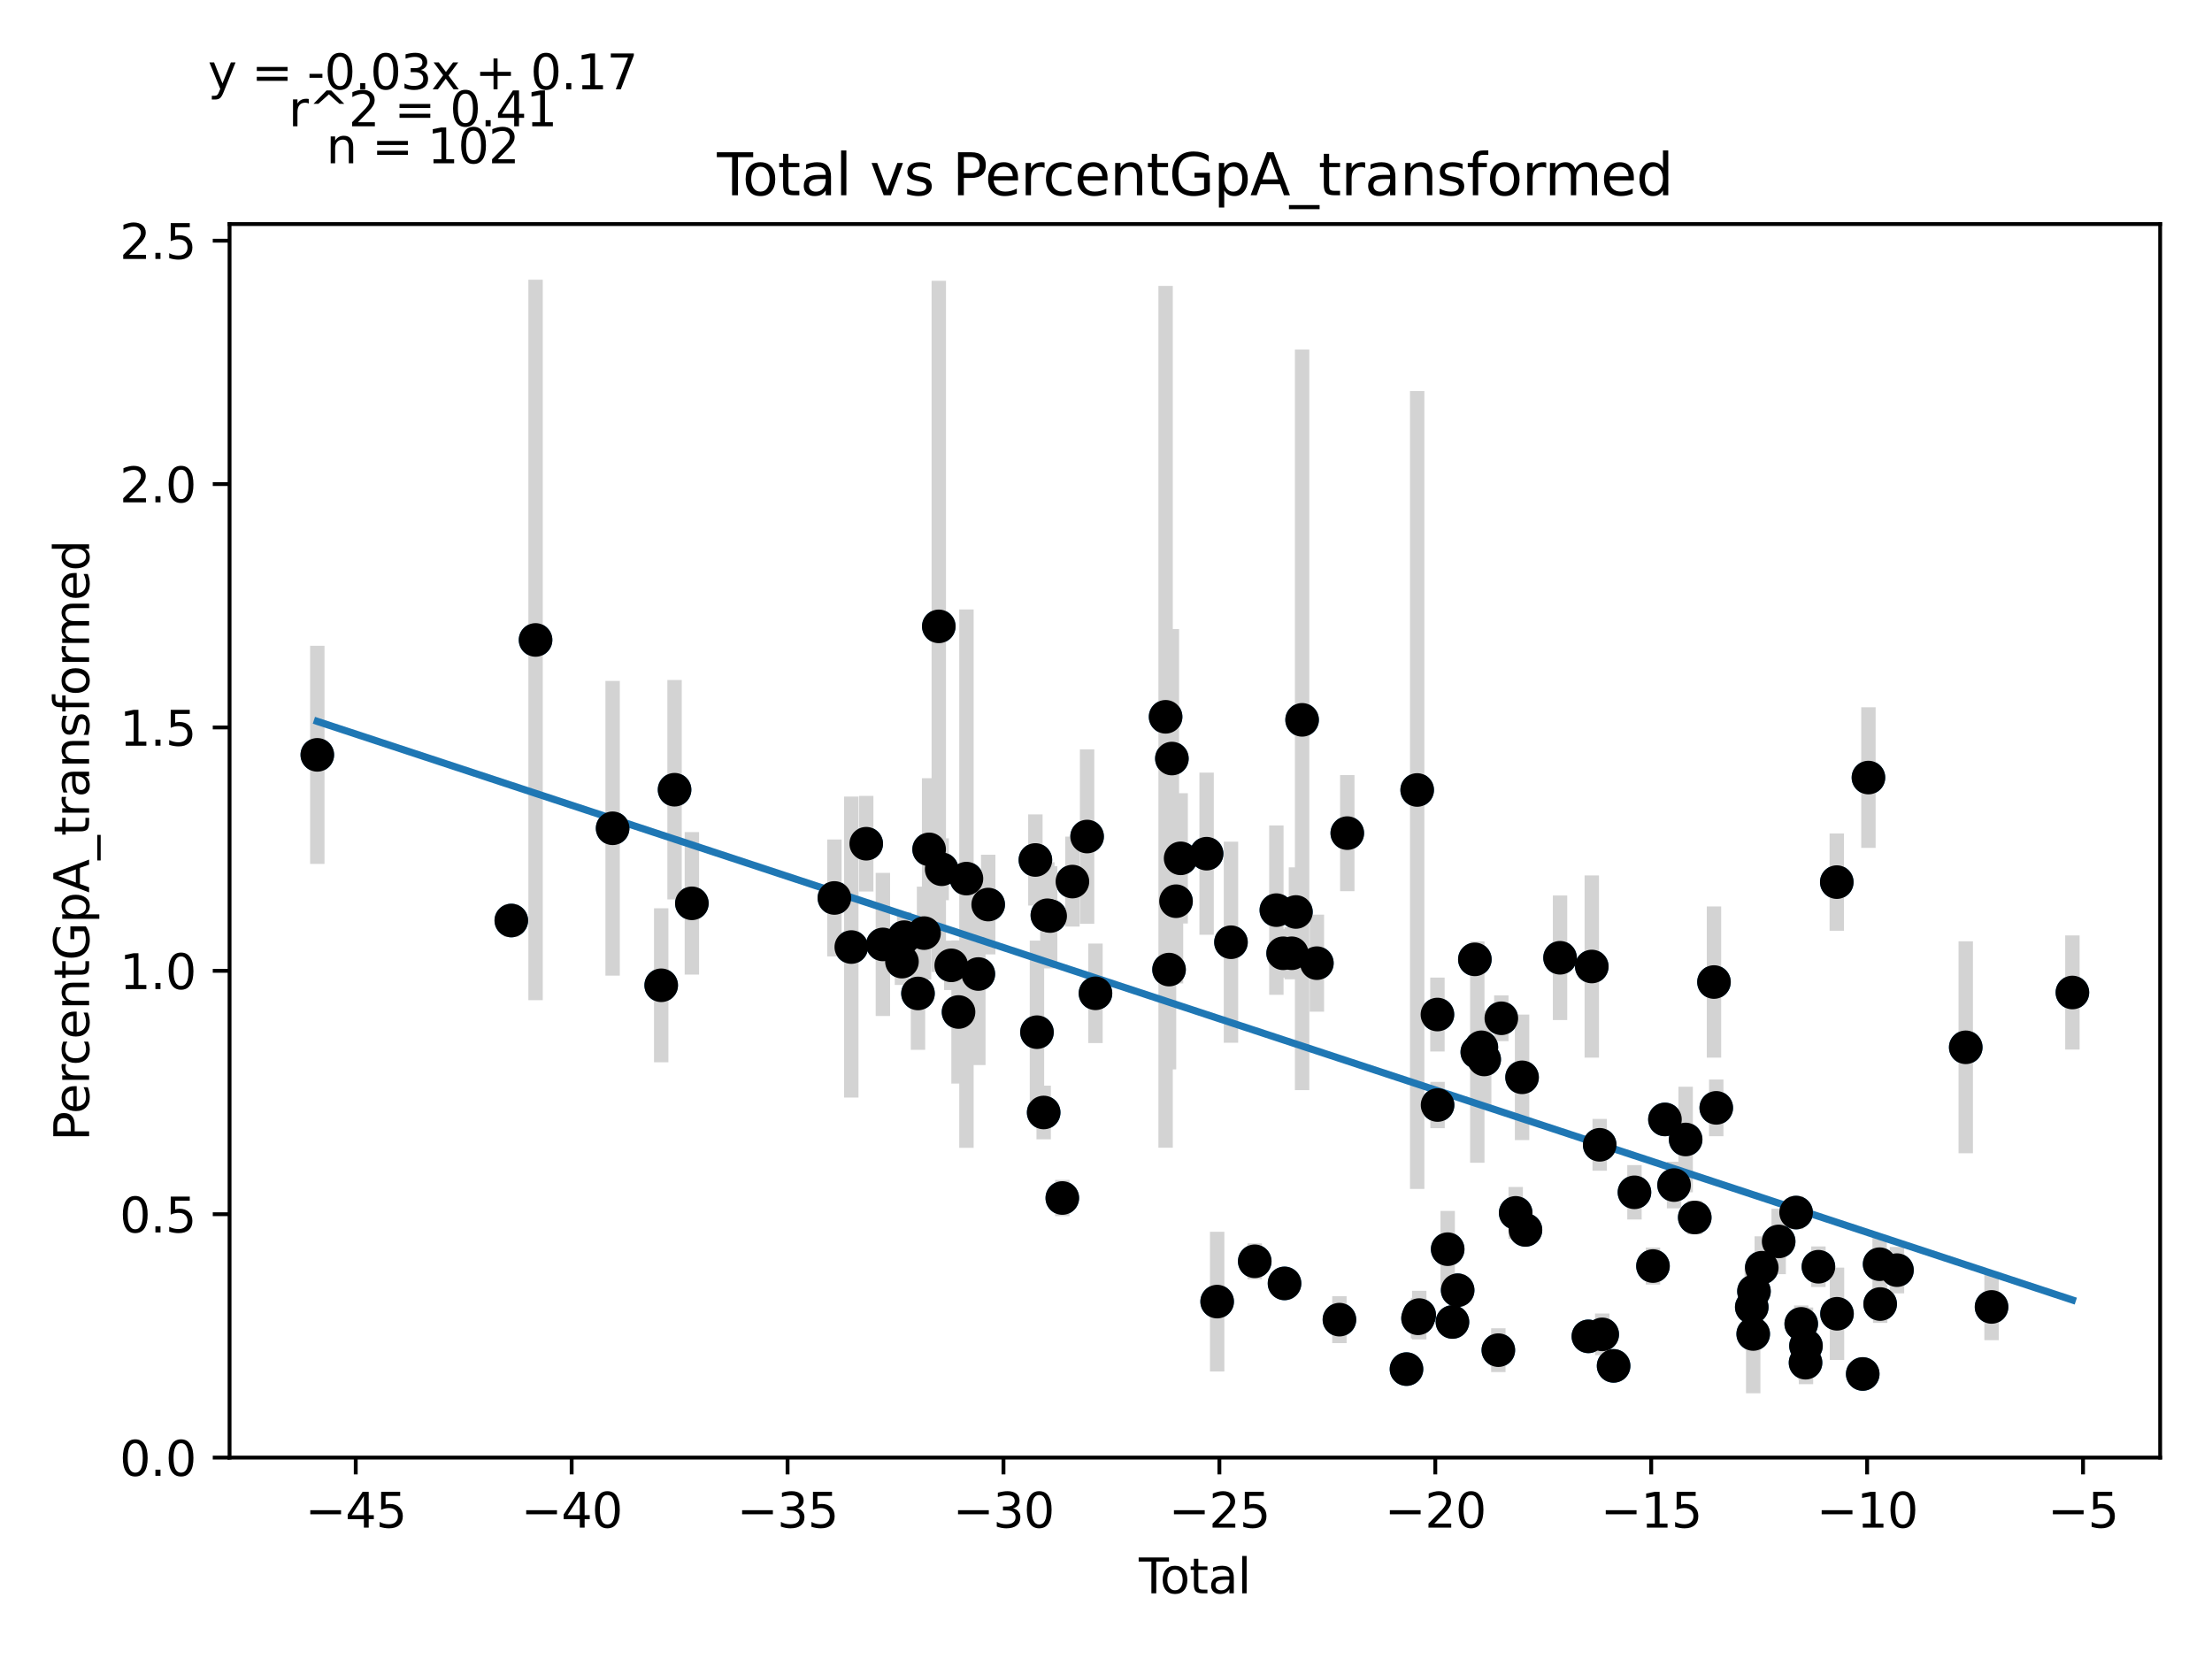 <?xml version="1.0" encoding="utf-8" standalone="no"?>
<!DOCTYPE svg PUBLIC "-//W3C//DTD SVG 1.1//EN"
  "http://www.w3.org/Graphics/SVG/1.1/DTD/svg11.dtd">
<svg xmlns:xlink="http://www.w3.org/1999/xlink" width="460.8pt" height="345.6pt" viewBox="0 0 460.8 345.6" xmlns="http://www.w3.org/2000/svg" version="1.1">
 <defs>
  <style type="text/css">*{stroke-linejoin: round; stroke-linecap: butt}</style>
 </defs>
 <g id="figure_1">
  <g id="patch_1">
   <path d="M 0 345.6 
L 460.8 345.6 
L 460.8 0 
L 0 0 
z
" style="fill: #ffffff"/>
  </g>
  <g id="axes_1">
   <g id="patch_2">
    <path d="M 47.821 303.64 
L 450 303.64 
L 450 46.676 
L 47.821 46.676 
z
" style="fill: #ffffff"/>
   </g>
   <g id="PathCollection_1">
    <defs>
     <path id="m3dcc5f058f" d="M 0 3 
C 0.796 3 1.559 2.684 2.121 2.121 
C 2.684 1.559 3 0.796 3 0 
C 3 -0.796 2.684 -1.559 2.121 -2.121 
C 1.559 -2.684 0.796 -3 0 -3 
C -0.796 -3 -1.559 -2.684 -2.121 -2.121 
C -2.684 -1.559 -3 -0.796 -3 0 
C -3 0.796 -2.684 1.559 -2.121 2.121 
C -1.559 2.684 -0.796 3 0 3 
z
" style="stroke: #1f77b4"/>
    </defs>
    <g clip-path="url(#p4755ceb734)">
     <use xlink:href="#m3dcc5f058f" x="66.102" y="157.25" style="fill: #1f77b4; stroke: #1f77b4"/>
     <use xlink:href="#m3dcc5f058f" x="106.514" y="191.758" style="fill: #1f77b4; stroke: #1f77b4"/>
     <use xlink:href="#m3dcc5f058f" x="111.567" y="133.313" style="fill: #1f77b4; stroke: #1f77b4"/>
     <use xlink:href="#m3dcc5f058f" x="127.621" y="172.548" style="fill: #1f77b4; stroke: #1f77b4"/>
     <use xlink:href="#m3dcc5f058f" x="137.74" y="205.253" style="fill: #1f77b4; stroke: #1f77b4"/>
     <use xlink:href="#m3dcc5f058f" x="140.524" y="164.514" style="fill: #1f77b4; stroke: #1f77b4"/>
     <use xlink:href="#m3dcc5f058f" x="144.13" y="188.179" style="fill: #1f77b4; stroke: #1f77b4"/>
     <use xlink:href="#m3dcc5f058f" x="173.82" y="187.063" style="fill: #1f77b4; stroke: #1f77b4"/>
     <use xlink:href="#m3dcc5f058f" x="177.342" y="197.287" style="fill: #1f77b4; stroke: #1f77b4"/>
     <use xlink:href="#m3dcc5f058f" x="180.45" y="175.762" style="fill: #1f77b4; stroke: #1f77b4"/>
     <use xlink:href="#m3dcc5f058f" x="183.924" y="196.74" style="fill: #1f77b4; stroke: #1f77b4"/>
     <use xlink:href="#m3dcc5f058f" x="187.896" y="200.322" style="fill: #1f77b4; stroke: #1f77b4"/>
     <use xlink:href="#m3dcc5f058f" x="188.353" y="195.226" style="fill: #1f77b4; stroke: #1f77b4"/>
     <use xlink:href="#m3dcc5f058f" x="191.234" y="206.956" style="fill: #1f77b4; stroke: #1f77b4"/>
     <use xlink:href="#m3dcc5f058f" x="192.498" y="194.384" style="fill: #1f77b4; stroke: #1f77b4"/>
     <use xlink:href="#m3dcc5f058f" x="193.552" y="176.939" style="fill: #1f77b4; stroke: #1f77b4"/>
     <use xlink:href="#m3dcc5f058f" x="195.568" y="130.483" style="fill: #1f77b4; stroke: #1f77b4"/>
     <use xlink:href="#m3dcc5f058f" x="196.171" y="181.08" style="fill: #1f77b4; stroke: #1f77b4"/>
     <use xlink:href="#m3dcc5f058f" x="198.164" y="201.1" style="fill: #1f77b4; stroke: #1f77b4"/>
     <use xlink:href="#m3dcc5f058f" x="199.68" y="210.82" style="fill: #1f77b4; stroke: #1f77b4"/>
     <use xlink:href="#m3dcc5f058f" x="201.327" y="183.031" style="fill: #1f77b4; stroke: #1f77b4"/>
     <use xlink:href="#m3dcc5f058f" x="203.808" y="202.907" style="fill: #1f77b4; stroke: #1f77b4"/>
     <use xlink:href="#m3dcc5f058f" x="205.86" y="188.437" style="fill: #1f77b4; stroke: #1f77b4"/>
     <use xlink:href="#m3dcc5f058f" x="215.69" y="179.15" style="fill: #1f77b4; stroke: #1f77b4"/>
     <use xlink:href="#m3dcc5f058f" x="216.019" y="215.022" style="fill: #1f77b4; stroke: #1f77b4"/>
     <use xlink:href="#m3dcc5f058f" x="217.416" y="231.751" style="fill: #1f77b4; stroke: #1f77b4"/>
     <use xlink:href="#m3dcc5f058f" x="218.186" y="190.667" style="fill: #1f77b4; stroke: #1f77b4"/>
     <use xlink:href="#m3dcc5f058f" x="218.765" y="190.826" style="fill: #1f77b4; stroke: #1f77b4"/>
     <use xlink:href="#m3dcc5f058f" x="221.299" y="249.567" style="fill: #1f77b4; stroke: #1f77b4"/>
     <use xlink:href="#m3dcc5f058f" x="223.403" y="183.65" style="fill: #1f77b4; stroke: #1f77b4"/>
     <use xlink:href="#m3dcc5f058f" x="226.464" y="174.266" style="fill: #1f77b4; stroke: #1f77b4"/>
     <use xlink:href="#m3dcc5f058f" x="228.207" y="206.925" style="fill: #1f77b4; stroke: #1f77b4"/>
     <use xlink:href="#m3dcc5f058f" x="242.817" y="149.325" style="fill: #1f77b4; stroke: #1f77b4"/>
     <use xlink:href="#m3dcc5f058f" x="243.533" y="201.984" style="fill: #1f77b4; stroke: #1f77b4"/>
     <use xlink:href="#m3dcc5f058f" x="244.126" y="158.02" style="fill: #1f77b4; stroke: #1f77b4"/>
     <use xlink:href="#m3dcc5f058f" x="244.986" y="187.739" style="fill: #1f77b4; stroke: #1f77b4"/>
     <use xlink:href="#m3dcc5f058f" x="245.949" y="178.807" style="fill: #1f77b4; stroke: #1f77b4"/>
     <use xlink:href="#m3dcc5f058f" x="251.358" y="177.838" style="fill: #1f77b4; stroke: #1f77b4"/>
     <use xlink:href="#m3dcc5f058f" x="253.556" y="271.148" style="fill: #1f77b4; stroke: #1f77b4"/>
     <use xlink:href="#m3dcc5f058f" x="256.433" y="196.285" style="fill: #1f77b4; stroke: #1f77b4"/>
     <use xlink:href="#m3dcc5f058f" x="261.385" y="262.752" style="fill: #1f77b4; stroke: #1f77b4"/>
     <use xlink:href="#m3dcc5f058f" x="265.888" y="189.597" style="fill: #1f77b4; stroke: #1f77b4"/>
     <use xlink:href="#m3dcc5f058f" x="267.299" y="198.585" style="fill: #1f77b4; stroke: #1f77b4"/>
     <use xlink:href="#m3dcc5f058f" x="267.591" y="267.358" style="fill: #1f77b4; stroke: #1f77b4"/>
     <use xlink:href="#m3dcc5f058f" x="269.084" y="198.584" style="fill: #1f77b4; stroke: #1f77b4"/>
     <use xlink:href="#m3dcc5f058f" x="269.966" y="189.984" style="fill: #1f77b4; stroke: #1f77b4"/>
     <use xlink:href="#m3dcc5f058f" x="271.252" y="149.957" style="fill: #1f77b4; stroke: #1f77b4"/>
     <use xlink:href="#m3dcc5f058f" x="274.329" y="200.646" style="fill: #1f77b4; stroke: #1f77b4"/>
     <use xlink:href="#m3dcc5f058f" x="279.028" y="274.906" style="fill: #1f77b4; stroke: #1f77b4"/>
     <use xlink:href="#m3dcc5f058f" x="280.664" y="173.556" style="fill: #1f77b4; stroke: #1f77b4"/>
     <use xlink:href="#m3dcc5f058f" x="292.998" y="285.212" style="fill: #1f77b4; stroke: #1f77b4"/>
     <use xlink:href="#m3dcc5f058f" x="295.225" y="164.568" style="fill: #1f77b4; stroke: #1f77b4"/>
     <use xlink:href="#m3dcc5f058f" x="295.402" y="274.625" style="fill: #1f77b4; stroke: #1f77b4"/>
     <use xlink:href="#m3dcc5f058f" x="295.652" y="273.959" style="fill: #1f77b4; stroke: #1f77b4"/>
     <use xlink:href="#m3dcc5f058f" x="299.444" y="211.346" style="fill: #1f77b4; stroke: #1f77b4"/>
     <use xlink:href="#m3dcc5f058f" x="299.472" y="230.197" style="fill: #1f77b4; stroke: #1f77b4"/>
     <use xlink:href="#m3dcc5f058f" x="301.579" y="260.229" style="fill: #1f77b4; stroke: #1f77b4"/>
     <use xlink:href="#m3dcc5f058f" x="302.573" y="275.395" style="fill: #1f77b4; stroke: #1f77b4"/>
     <use xlink:href="#m3dcc5f058f" x="303.657" y="268.776" style="fill: #1f77b4; stroke: #1f77b4"/>
     <use xlink:href="#m3dcc5f058f" x="307.24" y="199.853" style="fill: #1f77b4; stroke: #1f77b4"/>
     <use xlink:href="#m3dcc5f058f" x="307.747" y="219.17" style="fill: #1f77b4; stroke: #1f77b4"/>
     <use xlink:href="#m3dcc5f058f" x="308.593" y="218.17" style="fill: #1f77b4; stroke: #1f77b4"/>
     <use xlink:href="#m3dcc5f058f" x="309.183" y="220.704" style="fill: #1f77b4; stroke: #1f77b4"/>
     <use xlink:href="#m3dcc5f058f" x="312.131" y="281.264" style="fill: #1f77b4; stroke: #1f77b4"/>
     <use xlink:href="#m3dcc5f058f" x="312.755" y="212.127" style="fill: #1f77b4; stroke: #1f77b4"/>
     <use xlink:href="#m3dcc5f058f" x="315.744" y="252.662" style="fill: #1f77b4; stroke: #1f77b4"/>
     <use xlink:href="#m3dcc5f058f" x="317.074" y="224.426" style="fill: #1f77b4; stroke: #1f77b4"/>
     <use xlink:href="#m3dcc5f058f" x="317.783" y="256.213" style="fill: #1f77b4; stroke: #1f77b4"/>
     <use xlink:href="#m3dcc5f058f" x="324.986" y="199.522" style="fill: #1f77b4; stroke: #1f77b4"/>
     <use xlink:href="#m3dcc5f058f" x="330.887" y="278.389" style="fill: #1f77b4; stroke: #1f77b4"/>
     <use xlink:href="#m3dcc5f058f" x="331.598" y="201.339" style="fill: #1f77b4; stroke: #1f77b4"/>
     <use xlink:href="#m3dcc5f058f" x="333.245" y="238.484" style="fill: #1f77b4; stroke: #1f77b4"/>
     <use xlink:href="#m3dcc5f058f" x="333.773" y="277.974" style="fill: #1f77b4; stroke: #1f77b4"/>
     <use xlink:href="#m3dcc5f058f" x="336.143" y="284.54" style="fill: #1f77b4; stroke: #1f77b4"/>
     <use xlink:href="#m3dcc5f058f" x="340.487" y="248.381" style="fill: #1f77b4; stroke: #1f77b4"/>
     <use xlink:href="#m3dcc5f058f" x="344.343" y="263.743" style="fill: #1f77b4; stroke: #1f77b4"/>
     <use xlink:href="#m3dcc5f058f" x="346.837" y="233.198" style="fill: #1f77b4; stroke: #1f77b4"/>
     <use xlink:href="#m3dcc5f058f" x="348.74" y="246.869" style="fill: #1f77b4; stroke: #1f77b4"/>
     <use xlink:href="#m3dcc5f058f" x="351.15" y="237.376" style="fill: #1f77b4; stroke: #1f77b4"/>
     <use xlink:href="#m3dcc5f058f" x="353.048" y="253.627" style="fill: #1f77b4; stroke: #1f77b4"/>
     <use xlink:href="#m3dcc5f058f" x="357.052" y="204.577" style="fill: #1f77b4; stroke: #1f77b4"/>
     <use xlink:href="#m3dcc5f058f" x="357.527" y="230.786" style="fill: #1f77b4; stroke: #1f77b4"/>
     <use xlink:href="#m3dcc5f058f" x="364.925" y="272.291" style="fill: #1f77b4; stroke: #1f77b4"/>
     <use xlink:href="#m3dcc5f058f" x="365.226" y="277.893" style="fill: #1f77b4; stroke: #1f77b4"/>
     <use xlink:href="#m3dcc5f058f" x="365.383" y="268.997" style="fill: #1f77b4; stroke: #1f77b4"/>
     <use xlink:href="#m3dcc5f058f" x="367.008" y="264.086" style="fill: #1f77b4; stroke: #1f77b4"/>
     <use xlink:href="#m3dcc5f058f" x="370.528" y="258.615" style="fill: #1f77b4; stroke: #1f77b4"/>
     <use xlink:href="#m3dcc5f058f" x="374.161" y="252.598" style="fill: #1f77b4; stroke: #1f77b4"/>
     <use xlink:href="#m3dcc5f058f" x="375.231" y="275.789" style="fill: #1f77b4; stroke: #1f77b4"/>
     <use xlink:href="#m3dcc5f058f" x="376.126" y="283.877" style="fill: #1f77b4; stroke: #1f77b4"/>
     <use xlink:href="#m3dcc5f058f" x="376.218" y="280.362" style="fill: #1f77b4; stroke: #1f77b4"/>
     <use xlink:href="#m3dcc5f058f" x="378.809" y="263.884" style="fill: #1f77b4; stroke: #1f77b4"/>
     <use xlink:href="#m3dcc5f058f" x="382.635" y="183.761" style="fill: #1f77b4; stroke: #1f77b4"/>
     <use xlink:href="#m3dcc5f058f" x="382.68" y="273.685" style="fill: #1f77b4; stroke: #1f77b4"/>
     <use xlink:href="#m3dcc5f058f" x="388.039" y="286.224" style="fill: #1f77b4; stroke: #1f77b4"/>
     <use xlink:href="#m3dcc5f058f" x="389.23" y="161.981" style="fill: #1f77b4; stroke: #1f77b4"/>
     <use xlink:href="#m3dcc5f058f" x="391.559" y="263.356" style="fill: #1f77b4; stroke: #1f77b4"/>
     <use xlink:href="#m3dcc5f058f" x="391.674" y="271.655" style="fill: #1f77b4; stroke: #1f77b4"/>
     <use xlink:href="#m3dcc5f058f" x="395.173" y="264.595" style="fill: #1f77b4; stroke: #1f77b4"/>
     <use xlink:href="#m3dcc5f058f" x="409.5" y="218.173" style="fill: #1f77b4; stroke: #1f77b4"/>
     <use xlink:href="#m3dcc5f058f" x="414.876" y="272.259" style="fill: #1f77b4; stroke: #1f77b4"/>
     <use xlink:href="#m3dcc5f058f" x="431.719" y="206.754" style="fill: #1f77b4; stroke: #1f77b4"/>
    </g>
   </g>
   <g id="matplotlib.axis_1">
    <g id="xtick_1">
     <g id="line2d_1">
      <defs>
       <path id="m4b79b90a7b" d="M 0 0 
L 0 3.5 
" style="stroke: #000000; stroke-width: 0.8"/>
      </defs>
      <g>
       <use xlink:href="#m4b79b90a7b" x="74.106" y="303.64" style="stroke: #000000; stroke-width: 0.8"/>
      </g>
     </g>
     <g id="text_1">
      <!-- −45 -->
      <g transform="translate(63.554 318.238)scale(0.1 -0.1)">
       <defs>
        <path id="DejaVuSans-2212" d="M 678 2272 
L 4684 2272 
L 4684 1741 
L 678 1741 
L 678 2272 
z
" transform="scale(0.016)"/>
        <path id="DejaVuSans-34" d="M 2419 4116 
L 825 1625 
L 2419 1625 
L 2419 4116 
z
M 2253 4666 
L 3047 4666 
L 3047 1625 
L 3713 1625 
L 3713 1100 
L 3047 1100 
L 3047 0 
L 2419 0 
L 2419 1100 
L 313 1100 
L 313 1709 
L 2253 4666 
z
" transform="scale(0.016)"/>
        <path id="DejaVuSans-35" d="M 691 4666 
L 3169 4666 
L 3169 4134 
L 1269 4134 
L 1269 2991 
Q 1406 3038 1543 3061 
Q 1681 3084 1819 3084 
Q 2600 3084 3056 2656 
Q 3513 2228 3513 1497 
Q 3513 744 3044 326 
Q 2575 -91 1722 -91 
Q 1428 -91 1123 -41 
Q 819 9 494 109 
L 494 744 
Q 775 591 1075 516 
Q 1375 441 1709 441 
Q 2250 441 2565 725 
Q 2881 1009 2881 1497 
Q 2881 1984 2565 2268 
Q 2250 2553 1709 2553 
Q 1456 2553 1204 2497 
Q 953 2441 691 2322 
L 691 4666 
z
" transform="scale(0.016)"/>
       </defs>
       <use xlink:href="#DejaVuSans-2212"/>
       <use xlink:href="#DejaVuSans-34" x="83.789"/>
       <use xlink:href="#DejaVuSans-35" x="147.412"/>
      </g>
     </g>
    </g>
    <g id="xtick_2">
     <g id="line2d_2">
      <g>
       <use xlink:href="#m4b79b90a7b" x="119.085" y="303.64" style="stroke: #000000; stroke-width: 0.8"/>
      </g>
     </g>
     <g id="text_2">
      <!-- −40 -->
      <g transform="translate(108.533 318.238)scale(0.1 -0.1)">
       <defs>
        <path id="DejaVuSans-30" d="M 2034 4250 
Q 1547 4250 1301 3770 
Q 1056 3291 1056 2328 
Q 1056 1369 1301 889 
Q 1547 409 2034 409 
Q 2525 409 2770 889 
Q 3016 1369 3016 2328 
Q 3016 3291 2770 3770 
Q 2525 4250 2034 4250 
z
M 2034 4750 
Q 2819 4750 3233 4129 
Q 3647 3509 3647 2328 
Q 3647 1150 3233 529 
Q 2819 -91 2034 -91 
Q 1250 -91 836 529 
Q 422 1150 422 2328 
Q 422 3509 836 4129 
Q 1250 4750 2034 4750 
z
" transform="scale(0.016)"/>
       </defs>
       <use xlink:href="#DejaVuSans-2212"/>
       <use xlink:href="#DejaVuSans-34" x="83.789"/>
       <use xlink:href="#DejaVuSans-30" x="147.412"/>
      </g>
     </g>
    </g>
    <g id="xtick_3">
     <g id="line2d_3">
      <g>
       <use xlink:href="#m4b79b90a7b" x="164.064" y="303.64" style="stroke: #000000; stroke-width: 0.8"/>
      </g>
     </g>
     <g id="text_3">
      <!-- −35 -->
      <g transform="translate(153.511 318.238)scale(0.1 -0.1)">
       <defs>
        <path id="DejaVuSans-33" d="M 2597 2516 
Q 3050 2419 3304 2112 
Q 3559 1806 3559 1356 
Q 3559 666 3084 287 
Q 2609 -91 1734 -91 
Q 1441 -91 1130 -33 
Q 819 25 488 141 
L 488 750 
Q 750 597 1062 519 
Q 1375 441 1716 441 
Q 2309 441 2620 675 
Q 2931 909 2931 1356 
Q 2931 1769 2642 2001 
Q 2353 2234 1838 2234 
L 1294 2234 
L 1294 2753 
L 1863 2753 
Q 2328 2753 2575 2939 
Q 2822 3125 2822 3475 
Q 2822 3834 2567 4026 
Q 2313 4219 1838 4219 
Q 1578 4219 1281 4162 
Q 984 4106 628 3988 
L 628 4550 
Q 988 4650 1302 4700 
Q 1616 4750 1894 4750 
Q 2613 4750 3031 4423 
Q 3450 4097 3450 3541 
Q 3450 3153 3228 2886 
Q 3006 2619 2597 2516 
z
" transform="scale(0.016)"/>
       </defs>
       <use xlink:href="#DejaVuSans-2212"/>
       <use xlink:href="#DejaVuSans-33" x="83.789"/>
       <use xlink:href="#DejaVuSans-35" x="147.412"/>
      </g>
     </g>
    </g>
    <g id="xtick_4">
     <g id="line2d_4">
      <g>
       <use xlink:href="#m4b79b90a7b" x="209.042" y="303.64" style="stroke: #000000; stroke-width: 0.8"/>
      </g>
     </g>
     <g id="text_4">
      <!-- −30 -->
      <g transform="translate(198.49 318.238)scale(0.1 -0.1)">
       <use xlink:href="#DejaVuSans-2212"/>
       <use xlink:href="#DejaVuSans-33" x="83.789"/>
       <use xlink:href="#DejaVuSans-30" x="147.412"/>
      </g>
     </g>
    </g>
    <g id="xtick_5">
     <g id="line2d_5">
      <g>
       <use xlink:href="#m4b79b90a7b" x="254.021" y="303.64" style="stroke: #000000; stroke-width: 0.8"/>
      </g>
     </g>
     <g id="text_5">
      <!-- −25 -->
      <g transform="translate(243.469 318.238)scale(0.1 -0.1)">
       <defs>
        <path id="DejaVuSans-32" d="M 1228 531 
L 3431 531 
L 3431 0 
L 469 0 
L 469 531 
Q 828 903 1448 1529 
Q 2069 2156 2228 2338 
Q 2531 2678 2651 2914 
Q 2772 3150 2772 3378 
Q 2772 3750 2511 3984 
Q 2250 4219 1831 4219 
Q 1534 4219 1204 4116 
Q 875 4013 500 3803 
L 500 4441 
Q 881 4594 1212 4672 
Q 1544 4750 1819 4750 
Q 2544 4750 2975 4387 
Q 3406 4025 3406 3419 
Q 3406 3131 3298 2873 
Q 3191 2616 2906 2266 
Q 2828 2175 2409 1742 
Q 1991 1309 1228 531 
z
" transform="scale(0.016)"/>
       </defs>
       <use xlink:href="#DejaVuSans-2212"/>
       <use xlink:href="#DejaVuSans-32" x="83.789"/>
       <use xlink:href="#DejaVuSans-35" x="147.412"/>
      </g>
     </g>
    </g>
    <g id="xtick_6">
     <g id="line2d_6">
      <g>
       <use xlink:href="#m4b79b90a7b" x="298.999" y="303.64" style="stroke: #000000; stroke-width: 0.8"/>
      </g>
     </g>
     <g id="text_6">
      <!-- −20 -->
      <g transform="translate(288.447 318.238)scale(0.1 -0.1)">
       <use xlink:href="#DejaVuSans-2212"/>
       <use xlink:href="#DejaVuSans-32" x="83.789"/>
       <use xlink:href="#DejaVuSans-30" x="147.412"/>
      </g>
     </g>
    </g>
    <g id="xtick_7">
     <g id="line2d_7">
      <g>
       <use xlink:href="#m4b79b90a7b" x="343.978" y="303.64" style="stroke: #000000; stroke-width: 0.8"/>
      </g>
     </g>
     <g id="text_7">
      <!-- −15 -->
      <g transform="translate(333.426 318.238)scale(0.1 -0.1)">
       <defs>
        <path id="DejaVuSans-31" d="M 794 531 
L 1825 531 
L 1825 4091 
L 703 3866 
L 703 4441 
L 1819 4666 
L 2450 4666 
L 2450 531 
L 3481 531 
L 3481 0 
L 794 0 
L 794 531 
z
" transform="scale(0.016)"/>
       </defs>
       <use xlink:href="#DejaVuSans-2212"/>
       <use xlink:href="#DejaVuSans-31" x="83.789"/>
       <use xlink:href="#DejaVuSans-35" x="147.412"/>
      </g>
     </g>
    </g>
    <g id="xtick_8">
     <g id="line2d_8">
      <g>
       <use xlink:href="#m4b79b90a7b" x="388.957" y="303.64" style="stroke: #000000; stroke-width: 0.8"/>
      </g>
     </g>
     <g id="text_8">
      <!-- −10 -->
      <g transform="translate(378.404 318.238)scale(0.1 -0.1)">
       <use xlink:href="#DejaVuSans-2212"/>
       <use xlink:href="#DejaVuSans-31" x="83.789"/>
       <use xlink:href="#DejaVuSans-30" x="147.412"/>
      </g>
     </g>
    </g>
    <g id="xtick_9">
     <g id="line2d_9">
      <g>
       <use xlink:href="#m4b79b90a7b" x="433.935" y="303.64" style="stroke: #000000; stroke-width: 0.8"/>
      </g>
     </g>
     <g id="text_9">
      <!-- −5 -->
      <g transform="translate(426.564 318.238)scale(0.1 -0.1)">
       <use xlink:href="#DejaVuSans-2212"/>
       <use xlink:href="#DejaVuSans-35" x="83.789"/>
      </g>
     </g>
    </g>
    <g id="text_10">
     <!-- Total -->
     <g transform="translate(237.234 331.917)scale(0.1 -0.1)">
      <defs>
       <path id="DejaVuSans-54" d="M -19 4666 
L 3928 4666 
L 3928 4134 
L 2272 4134 
L 2272 0 
L 1638 0 
L 1638 4134 
L -19 4134 
L -19 4666 
z
" transform="scale(0.016)"/>
       <path id="DejaVuSans-6f" d="M 1959 3097 
Q 1497 3097 1228 2736 
Q 959 2375 959 1747 
Q 959 1119 1226 758 
Q 1494 397 1959 397 
Q 2419 397 2687 759 
Q 2956 1122 2956 1747 
Q 2956 2369 2687 2733 
Q 2419 3097 1959 3097 
z
M 1959 3584 
Q 2709 3584 3137 3096 
Q 3566 2609 3566 1747 
Q 3566 888 3137 398 
Q 2709 -91 1959 -91 
Q 1206 -91 779 398 
Q 353 888 353 1747 
Q 353 2609 779 3096 
Q 1206 3584 1959 3584 
z
" transform="scale(0.016)"/>
       <path id="DejaVuSans-74" d="M 1172 4494 
L 1172 3500 
L 2356 3500 
L 2356 3053 
L 1172 3053 
L 1172 1153 
Q 1172 725 1289 603 
Q 1406 481 1766 481 
L 2356 481 
L 2356 0 
L 1766 0 
Q 1100 0 847 248 
Q 594 497 594 1153 
L 594 3053 
L 172 3053 
L 172 3500 
L 594 3500 
L 594 4494 
L 1172 4494 
z
" transform="scale(0.016)"/>
       <path id="DejaVuSans-61" d="M 2194 1759 
Q 1497 1759 1228 1600 
Q 959 1441 959 1056 
Q 959 750 1161 570 
Q 1363 391 1709 391 
Q 2188 391 2477 730 
Q 2766 1069 2766 1631 
L 2766 1759 
L 2194 1759 
z
M 3341 1997 
L 3341 0 
L 2766 0 
L 2766 531 
Q 2569 213 2275 61 
Q 1981 -91 1556 -91 
Q 1019 -91 701 211 
Q 384 513 384 1019 
Q 384 1609 779 1909 
Q 1175 2209 1959 2209 
L 2766 2209 
L 2766 2266 
Q 2766 2663 2505 2880 
Q 2244 3097 1772 3097 
Q 1472 3097 1187 3025 
Q 903 2953 641 2809 
L 641 3341 
Q 956 3463 1253 3523 
Q 1550 3584 1831 3584 
Q 2591 3584 2966 3190 
Q 3341 2797 3341 1997 
z
" transform="scale(0.016)"/>
       <path id="DejaVuSans-6c" d="M 603 4863 
L 1178 4863 
L 1178 0 
L 603 0 
L 603 4863 
z
" transform="scale(0.016)"/>
      </defs>
      <use xlink:href="#DejaVuSans-54"/>
      <use xlink:href="#DejaVuSans-6f" x="44.084"/>
      <use xlink:href="#DejaVuSans-74" x="105.266"/>
      <use xlink:href="#DejaVuSans-61" x="144.475"/>
      <use xlink:href="#DejaVuSans-6c" x="205.754"/>
     </g>
    </g>
   </g>
   <g id="matplotlib.axis_2">
    <g id="ytick_1">
     <g id="line2d_10">
      <defs>
       <path id="m96d5020fb3" d="M 0 0 
L -3.5 0 
" style="stroke: #000000; stroke-width: 0.8"/>
      </defs>
      <g>
       <use xlink:href="#m96d5020fb3" x="47.821" y="303.64" style="stroke: #000000; stroke-width: 0.8"/>
      </g>
     </g>
     <g id="text_11">
      <!-- 0.0 -->
      <g transform="translate(24.918 307.439)scale(0.1 -0.1)">
       <defs>
        <path id="DejaVuSans-2e" d="M 684 794 
L 1344 794 
L 1344 0 
L 684 0 
L 684 794 
z
" transform="scale(0.016)"/>
       </defs>
       <use xlink:href="#DejaVuSans-30"/>
       <use xlink:href="#DejaVuSans-2e" x="63.623"/>
       <use xlink:href="#DejaVuSans-30" x="95.41"/>
      </g>
     </g>
    </g>
    <g id="ytick_2">
     <g id="line2d_11">
      <g>
       <use xlink:href="#m96d5020fb3" x="47.821" y="252.941" style="stroke: #000000; stroke-width: 0.8"/>
      </g>
     </g>
     <g id="text_12">
      <!-- 0.5 -->
      <g transform="translate(24.918 256.74)scale(0.1 -0.1)">
       <use xlink:href="#DejaVuSans-30"/>
       <use xlink:href="#DejaVuSans-2e" x="63.623"/>
       <use xlink:href="#DejaVuSans-35" x="95.41"/>
      </g>
     </g>
    </g>
    <g id="ytick_3">
     <g id="line2d_12">
      <g>
       <use xlink:href="#m96d5020fb3" x="47.821" y="202.241" style="stroke: #000000; stroke-width: 0.8"/>
      </g>
     </g>
     <g id="text_13">
      <!-- 1.0 -->
      <g transform="translate(24.918 206.04)scale(0.1 -0.1)">
       <use xlink:href="#DejaVuSans-31"/>
       <use xlink:href="#DejaVuSans-2e" x="63.623"/>
       <use xlink:href="#DejaVuSans-30" x="95.41"/>
      </g>
     </g>
    </g>
    <g id="ytick_4">
     <g id="line2d_13">
      <g>
       <use xlink:href="#m96d5020fb3" x="47.821" y="151.542" style="stroke: #000000; stroke-width: 0.8"/>
      </g>
     </g>
     <g id="text_14">
      <!-- 1.5 -->
      <g transform="translate(24.918 155.341)scale(0.1 -0.1)">
       <use xlink:href="#DejaVuSans-31"/>
       <use xlink:href="#DejaVuSans-2e" x="63.623"/>
       <use xlink:href="#DejaVuSans-35" x="95.41"/>
      </g>
     </g>
    </g>
    <g id="ytick_5">
     <g id="line2d_14">
      <g>
       <use xlink:href="#m96d5020fb3" x="47.821" y="100.842" style="stroke: #000000; stroke-width: 0.8"/>
      </g>
     </g>
     <g id="text_15">
      <!-- 2.0 -->
      <g transform="translate(24.918 104.642)scale(0.1 -0.1)">
       <use xlink:href="#DejaVuSans-32"/>
       <use xlink:href="#DejaVuSans-2e" x="63.623"/>
       <use xlink:href="#DejaVuSans-30" x="95.41"/>
      </g>
     </g>
    </g>
    <g id="ytick_6">
     <g id="line2d_15">
      <g>
       <use xlink:href="#m96d5020fb3" x="47.821" y="50.143" style="stroke: #000000; stroke-width: 0.8"/>
      </g>
     </g>
     <g id="text_16">
      <!-- 2.5 -->
      <g transform="translate(24.918 53.942)scale(0.1 -0.1)">
       <use xlink:href="#DejaVuSans-32"/>
       <use xlink:href="#DejaVuSans-2e" x="63.623"/>
       <use xlink:href="#DejaVuSans-35" x="95.41"/>
      </g>
     </g>
    </g>
    <g id="text_17">
     <!-- PercentGpA_transformed -->
     <g transform="translate(18.56 237.696)rotate(-90)scale(0.1 -0.1)">
      <defs>
       <path id="DejaVuSans-50" d="M 1259 4147 
L 1259 2394 
L 2053 2394 
Q 2494 2394 2734 2622 
Q 2975 2850 2975 3272 
Q 2975 3691 2734 3919 
Q 2494 4147 2053 4147 
L 1259 4147 
z
M 628 4666 
L 2053 4666 
Q 2838 4666 3239 4311 
Q 3641 3956 3641 3272 
Q 3641 2581 3239 2228 
Q 2838 1875 2053 1875 
L 1259 1875 
L 1259 0 
L 628 0 
L 628 4666 
z
" transform="scale(0.016)"/>
       <path id="DejaVuSans-65" d="M 3597 1894 
L 3597 1613 
L 953 1613 
Q 991 1019 1311 708 
Q 1631 397 2203 397 
Q 2534 397 2845 478 
Q 3156 559 3463 722 
L 3463 178 
Q 3153 47 2828 -22 
Q 2503 -91 2169 -91 
Q 1331 -91 842 396 
Q 353 884 353 1716 
Q 353 2575 817 3079 
Q 1281 3584 2069 3584 
Q 2775 3584 3186 3129 
Q 3597 2675 3597 1894 
z
M 3022 2063 
Q 3016 2534 2758 2815 
Q 2500 3097 2075 3097 
Q 1594 3097 1305 2825 
Q 1016 2553 972 2059 
L 3022 2063 
z
" transform="scale(0.016)"/>
       <path id="DejaVuSans-72" d="M 2631 2963 
Q 2534 3019 2420 3045 
Q 2306 3072 2169 3072 
Q 1681 3072 1420 2755 
Q 1159 2438 1159 1844 
L 1159 0 
L 581 0 
L 581 3500 
L 1159 3500 
L 1159 2956 
Q 1341 3275 1631 3429 
Q 1922 3584 2338 3584 
Q 2397 3584 2469 3576 
Q 2541 3569 2628 3553 
L 2631 2963 
z
" transform="scale(0.016)"/>
       <path id="DejaVuSans-63" d="M 3122 3366 
L 3122 2828 
Q 2878 2963 2633 3030 
Q 2388 3097 2138 3097 
Q 1578 3097 1268 2742 
Q 959 2388 959 1747 
Q 959 1106 1268 751 
Q 1578 397 2138 397 
Q 2388 397 2633 464 
Q 2878 531 3122 666 
L 3122 134 
Q 2881 22 2623 -34 
Q 2366 -91 2075 -91 
Q 1284 -91 818 406 
Q 353 903 353 1747 
Q 353 2603 823 3093 
Q 1294 3584 2113 3584 
Q 2378 3584 2631 3529 
Q 2884 3475 3122 3366 
z
" transform="scale(0.016)"/>
       <path id="DejaVuSans-6e" d="M 3513 2113 
L 3513 0 
L 2938 0 
L 2938 2094 
Q 2938 2591 2744 2837 
Q 2550 3084 2163 3084 
Q 1697 3084 1428 2787 
Q 1159 2491 1159 1978 
L 1159 0 
L 581 0 
L 581 3500 
L 1159 3500 
L 1159 2956 
Q 1366 3272 1645 3428 
Q 1925 3584 2291 3584 
Q 2894 3584 3203 3211 
Q 3513 2838 3513 2113 
z
" transform="scale(0.016)"/>
       <path id="DejaVuSans-47" d="M 3809 666 
L 3809 1919 
L 2778 1919 
L 2778 2438 
L 4434 2438 
L 4434 434 
Q 4069 175 3628 42 
Q 3188 -91 2688 -91 
Q 1594 -91 976 548 
Q 359 1188 359 2328 
Q 359 3472 976 4111 
Q 1594 4750 2688 4750 
Q 3144 4750 3555 4637 
Q 3966 4525 4313 4306 
L 4313 3634 
Q 3963 3931 3569 4081 
Q 3175 4231 2741 4231 
Q 1884 4231 1454 3753 
Q 1025 3275 1025 2328 
Q 1025 1384 1454 906 
Q 1884 428 2741 428 
Q 3075 428 3337 486 
Q 3600 544 3809 666 
z
" transform="scale(0.016)"/>
       <path id="DejaVuSans-70" d="M 1159 525 
L 1159 -1331 
L 581 -1331 
L 581 3500 
L 1159 3500 
L 1159 2969 
Q 1341 3281 1617 3432 
Q 1894 3584 2278 3584 
Q 2916 3584 3314 3078 
Q 3713 2572 3713 1747 
Q 3713 922 3314 415 
Q 2916 -91 2278 -91 
Q 1894 -91 1617 61 
Q 1341 213 1159 525 
z
M 3116 1747 
Q 3116 2381 2855 2742 
Q 2594 3103 2138 3103 
Q 1681 3103 1420 2742 
Q 1159 2381 1159 1747 
Q 1159 1113 1420 752 
Q 1681 391 2138 391 
Q 2594 391 2855 752 
Q 3116 1113 3116 1747 
z
" transform="scale(0.016)"/>
       <path id="DejaVuSans-41" d="M 2188 4044 
L 1331 1722 
L 3047 1722 
L 2188 4044 
z
M 1831 4666 
L 2547 4666 
L 4325 0 
L 3669 0 
L 3244 1197 
L 1141 1197 
L 716 0 
L 50 0 
L 1831 4666 
z
" transform="scale(0.016)"/>
       <path id="DejaVuSans-5f" d="M 3263 -1063 
L 3263 -1509 
L -63 -1509 
L -63 -1063 
L 3263 -1063 
z
" transform="scale(0.016)"/>
       <path id="DejaVuSans-73" d="M 2834 3397 
L 2834 2853 
Q 2591 2978 2328 3040 
Q 2066 3103 1784 3103 
Q 1356 3103 1142 2972 
Q 928 2841 928 2578 
Q 928 2378 1081 2264 
Q 1234 2150 1697 2047 
L 1894 2003 
Q 2506 1872 2764 1633 
Q 3022 1394 3022 966 
Q 3022 478 2636 193 
Q 2250 -91 1575 -91 
Q 1294 -91 989 -36 
Q 684 19 347 128 
L 347 722 
Q 666 556 975 473 
Q 1284 391 1588 391 
Q 1994 391 2212 530 
Q 2431 669 2431 922 
Q 2431 1156 2273 1281 
Q 2116 1406 1581 1522 
L 1381 1569 
Q 847 1681 609 1914 
Q 372 2147 372 2553 
Q 372 3047 722 3315 
Q 1072 3584 1716 3584 
Q 2034 3584 2315 3537 
Q 2597 3491 2834 3397 
z
" transform="scale(0.016)"/>
       <path id="DejaVuSans-66" d="M 2375 4863 
L 2375 4384 
L 1825 4384 
Q 1516 4384 1395 4259 
Q 1275 4134 1275 3809 
L 1275 3500 
L 2222 3500 
L 2222 3053 
L 1275 3053 
L 1275 0 
L 697 0 
L 697 3053 
L 147 3053 
L 147 3500 
L 697 3500 
L 697 3744 
Q 697 4328 969 4595 
Q 1241 4863 1831 4863 
L 2375 4863 
z
" transform="scale(0.016)"/>
       <path id="DejaVuSans-6d" d="M 3328 2828 
Q 3544 3216 3844 3400 
Q 4144 3584 4550 3584 
Q 5097 3584 5394 3201 
Q 5691 2819 5691 2113 
L 5691 0 
L 5113 0 
L 5113 2094 
Q 5113 2597 4934 2840 
Q 4756 3084 4391 3084 
Q 3944 3084 3684 2787 
Q 3425 2491 3425 1978 
L 3425 0 
L 2847 0 
L 2847 2094 
Q 2847 2600 2669 2842 
Q 2491 3084 2119 3084 
Q 1678 3084 1418 2786 
Q 1159 2488 1159 1978 
L 1159 0 
L 581 0 
L 581 3500 
L 1159 3500 
L 1159 2956 
Q 1356 3278 1631 3431 
Q 1906 3584 2284 3584 
Q 2666 3584 2933 3390 
Q 3200 3197 3328 2828 
z
" transform="scale(0.016)"/>
       <path id="DejaVuSans-64" d="M 2906 2969 
L 2906 4863 
L 3481 4863 
L 3481 0 
L 2906 0 
L 2906 525 
Q 2725 213 2448 61 
Q 2172 -91 1784 -91 
Q 1150 -91 751 415 
Q 353 922 353 1747 
Q 353 2572 751 3078 
Q 1150 3584 1784 3584 
Q 2172 3584 2448 3432 
Q 2725 3281 2906 2969 
z
M 947 1747 
Q 947 1113 1208 752 
Q 1469 391 1925 391 
Q 2381 391 2643 752 
Q 2906 1113 2906 1747 
Q 2906 2381 2643 2742 
Q 2381 3103 1925 3103 
Q 1469 3103 1208 2742 
Q 947 2381 947 1747 
z
" transform="scale(0.016)"/>
      </defs>
      <use xlink:href="#DejaVuSans-50"/>
      <use xlink:href="#DejaVuSans-65" x="56.678"/>
      <use xlink:href="#DejaVuSans-72" x="118.201"/>
      <use xlink:href="#DejaVuSans-63" x="157.064"/>
      <use xlink:href="#DejaVuSans-65" x="212.045"/>
      <use xlink:href="#DejaVuSans-6e" x="273.568"/>
      <use xlink:href="#DejaVuSans-74" x="336.947"/>
      <use xlink:href="#DejaVuSans-47" x="376.156"/>
      <use xlink:href="#DejaVuSans-70" x="453.646"/>
      <use xlink:href="#DejaVuSans-41" x="517.123"/>
      <use xlink:href="#DejaVuSans-5f" x="585.531"/>
      <use xlink:href="#DejaVuSans-74" x="635.531"/>
      <use xlink:href="#DejaVuSans-72" x="674.74"/>
      <use xlink:href="#DejaVuSans-61" x="715.854"/>
      <use xlink:href="#DejaVuSans-6e" x="777.133"/>
      <use xlink:href="#DejaVuSans-73" x="840.512"/>
      <use xlink:href="#DejaVuSans-66" x="892.611"/>
      <use xlink:href="#DejaVuSans-6f" x="927.816"/>
      <use xlink:href="#DejaVuSans-72" x="988.998"/>
      <use xlink:href="#DejaVuSans-6d" x="1028.361"/>
      <use xlink:href="#DejaVuSans-65" x="1125.773"/>
      <use xlink:href="#DejaVuSans-64" x="1187.297"/>
     </g>
    </g>
   </g>
   <g id="LineCollection_1">
    <path d="M 66.102 179.973 
L 66.102 134.527 
" clip-path="url(#p4755ceb734)" style="fill: none; stroke: #d3d3d3; stroke-width: 3"/>
    <path d="M 106.514 195.17 
L 106.514 188.346 
" clip-path="url(#p4755ceb734)" style="fill: none; stroke: #d3d3d3; stroke-width: 3"/>
    <path d="M 111.567 208.353 
L 111.567 58.274 
" clip-path="url(#p4755ceb734)" style="fill: none; stroke: #d3d3d3; stroke-width: 3"/>
    <path d="M 127.621 203.24 
L 127.621 141.856 
" clip-path="url(#p4755ceb734)" style="fill: none; stroke: #d3d3d3; stroke-width: 3"/>
    <path d="M 137.74 221.29 
L 137.74 189.216 
" clip-path="url(#p4755ceb734)" style="fill: none; stroke: #d3d3d3; stroke-width: 3"/>
    <path d="M 140.524 187.367 
L 140.524 141.662 
" clip-path="url(#p4755ceb734)" style="fill: none; stroke: #d3d3d3; stroke-width: 3"/>
    <path d="M 144.13 203.022 
L 144.13 173.336 
" clip-path="url(#p4755ceb734)" style="fill: none; stroke: #d3d3d3; stroke-width: 3"/>
    <path d="M 173.82 199.243 
L 173.82 174.883 
" clip-path="url(#p4755ceb734)" style="fill: none; stroke: #d3d3d3; stroke-width: 3"/>
    <path d="M 177.342 228.638 
L 177.342 165.936 
" clip-path="url(#p4755ceb734)" style="fill: none; stroke: #d3d3d3; stroke-width: 3"/>
    <path d="M 180.45 185.723 
L 180.45 165.801 
" clip-path="url(#p4755ceb734)" style="fill: none; stroke: #d3d3d3; stroke-width: 3"/>
    <path d="M 183.924 211.645 
L 183.924 181.836 
" clip-path="url(#p4755ceb734)" style="fill: none; stroke: #d3d3d3; stroke-width: 3"/>
    <path d="M 187.896 205.184 
L 187.896 195.459 
" clip-path="url(#p4755ceb734)" style="fill: none; stroke: #d3d3d3; stroke-width: 3"/>
    <path d="M 188.353 200.451 
L 188.353 190.002 
" clip-path="url(#p4755ceb734)" style="fill: none; stroke: #d3d3d3; stroke-width: 3"/>
    <path d="M 191.234 218.701 
L 191.234 195.211 
" clip-path="url(#p4755ceb734)" style="fill: none; stroke: #d3d3d3; stroke-width: 3"/>
    <path d="M 192.498 204.071 
L 192.498 184.697 
" clip-path="url(#p4755ceb734)" style="fill: none; stroke: #d3d3d3; stroke-width: 3"/>
    <path d="M 193.552 191.769 
L 193.552 162.11 
" clip-path="url(#p4755ceb734)" style="fill: none; stroke: #d3d3d3; stroke-width: 3"/>
    <path d="M 195.568 202.479 
L 195.568 58.488 
" clip-path="url(#p4755ceb734)" style="fill: none; stroke: #d3d3d3; stroke-width: 3"/>
    <path d="M 196.171 187.528 
L 196.171 174.632 
" clip-path="url(#p4755ceb734)" style="fill: none; stroke: #d3d3d3; stroke-width: 3"/>
    <path d="M 198.164 206.239 
L 198.164 195.96 
" clip-path="url(#p4755ceb734)" style="fill: none; stroke: #d3d3d3; stroke-width: 3"/>
    <path d="M 199.68 225.732 
L 199.68 195.908 
" clip-path="url(#p4755ceb734)" style="fill: none; stroke: #d3d3d3; stroke-width: 3"/>
    <path d="M 201.327 239.106 
L 201.327 126.955 
" clip-path="url(#p4755ceb734)" style="fill: none; stroke: #d3d3d3; stroke-width: 3"/>
    <path d="M 203.808 221.876 
L 203.808 183.937 
" clip-path="url(#p4755ceb734)" style="fill: none; stroke: #d3d3d3; stroke-width: 3"/>
    <path d="M 205.86 198.819 
L 205.86 178.054 
" clip-path="url(#p4755ceb734)" style="fill: none; stroke: #d3d3d3; stroke-width: 3"/>
    <path d="M 215.69 188.647 
L 215.69 169.653 
" clip-path="url(#p4755ceb734)" style="fill: none; stroke: #d3d3d3; stroke-width: 3"/>
    <path d="M 216.019 234.101 
L 216.019 195.943 
" clip-path="url(#p4755ceb734)" style="fill: none; stroke: #d3d3d3; stroke-width: 3"/>
    <path d="M 217.416 237.342 
L 217.416 226.159 
" clip-path="url(#p4755ceb734)" style="fill: none; stroke: #d3d3d3; stroke-width: 3"/>
    <path d="M 218.186 201.726 
L 218.186 179.608 
" clip-path="url(#p4755ceb734)" style="fill: none; stroke: #d3d3d3; stroke-width: 3"/>
    <path d="M 218.765 201.217 
L 218.765 180.435 
" clip-path="url(#p4755ceb734)" style="fill: none; stroke: #d3d3d3; stroke-width: 3"/>
    <path d="M 221.299 253.343 
L 221.299 245.792 
" clip-path="url(#p4755ceb734)" style="fill: none; stroke: #d3d3d3; stroke-width: 3"/>
    <path d="M 223.403 193.022 
L 223.403 174.278 
" clip-path="url(#p4755ceb734)" style="fill: none; stroke: #d3d3d3; stroke-width: 3"/>
    <path d="M 226.464 192.429 
L 226.464 156.102 
" clip-path="url(#p4755ceb734)" style="fill: none; stroke: #d3d3d3; stroke-width: 3"/>
    <path d="M 228.207 217.287 
L 228.207 196.563 
" clip-path="url(#p4755ceb734)" style="fill: none; stroke: #d3d3d3; stroke-width: 3"/>
    <path d="M 242.817 239.09 
L 242.817 59.561 
" clip-path="url(#p4755ceb734)" style="fill: none; stroke: #d3d3d3; stroke-width: 3"/>
    <path d="M 243.533 222.772 
L 243.533 181.196 
" clip-path="url(#p4755ceb734)" style="fill: none; stroke: #d3d3d3; stroke-width: 3"/>
    <path d="M 244.126 184.984 
L 244.126 131.056 
" clip-path="url(#p4755ceb734)" style="fill: none; stroke: #d3d3d3; stroke-width: 3"/>
    <path d="M 244.986 204.87 
L 244.986 170.607 
" clip-path="url(#p4755ceb734)" style="fill: none; stroke: #d3d3d3; stroke-width: 3"/>
    <path d="M 245.949 192.38 
L 245.949 165.234 
" clip-path="url(#p4755ceb734)" style="fill: none; stroke: #d3d3d3; stroke-width: 3"/>
    <path d="M 251.358 194.724 
L 251.358 160.951 
" clip-path="url(#p4755ceb734)" style="fill: none; stroke: #d3d3d3; stroke-width: 3"/>
    <path d="M 253.556 285.703 
L 253.556 256.593 
" clip-path="url(#p4755ceb734)" style="fill: none; stroke: #d3d3d3; stroke-width: 3"/>
    <path d="M 256.433 217.229 
L 256.433 175.341 
" clip-path="url(#p4755ceb734)" style="fill: none; stroke: #d3d3d3; stroke-width: 3"/>
    <path d="M 261.385 266.491 
L 261.385 259.013 
" clip-path="url(#p4755ceb734)" style="fill: none; stroke: #d3d3d3; stroke-width: 3"/>
    <path d="M 265.888 207.233 
L 265.888 171.961 
" clip-path="url(#p4755ceb734)" style="fill: none; stroke: #d3d3d3; stroke-width: 3"/>
    <path d="M 267.299 203.664 
L 267.299 193.507 
" clip-path="url(#p4755ceb734)" style="fill: none; stroke: #d3d3d3; stroke-width: 3"/>
    <path d="M 267.591 269.828 
L 267.591 264.888 
" clip-path="url(#p4755ceb734)" style="fill: none; stroke: #d3d3d3; stroke-width: 3"/>
    <path d="M 269.084 204 
L 269.084 193.168 
" clip-path="url(#p4755ceb734)" style="fill: none; stroke: #d3d3d3; stroke-width: 3"/>
    <path d="M 269.966 199.288 
L 269.966 180.68 
" clip-path="url(#p4755ceb734)" style="fill: none; stroke: #d3d3d3; stroke-width: 3"/>
    <path d="M 271.252 227.092 
L 271.252 72.822 
" clip-path="url(#p4755ceb734)" style="fill: none; stroke: #d3d3d3; stroke-width: 3"/>
    <path d="M 274.329 210.748 
L 274.329 190.543 
" clip-path="url(#p4755ceb734)" style="fill: none; stroke: #d3d3d3; stroke-width: 3"/>
    <path d="M 279.028 279.799 
L 279.028 270.013 
" clip-path="url(#p4755ceb734)" style="fill: none; stroke: #d3d3d3; stroke-width: 3"/>
    <path d="M 280.664 185.653 
L 280.664 161.459 
" clip-path="url(#p4755ceb734)" style="fill: none; stroke: #d3d3d3; stroke-width: 3"/>
    <path d="M 292.998 287.782 
L 292.998 282.643 
" clip-path="url(#p4755ceb734)" style="fill: none; stroke: #d3d3d3; stroke-width: 3"/>
    <path d="M 295.225 247.679 
L 295.225 81.457 
" clip-path="url(#p4755ceb734)" style="fill: none; stroke: #d3d3d3; stroke-width: 3"/>
    <path d="M 295.402 278.833 
L 295.402 270.417 
" clip-path="url(#p4755ceb734)" style="fill: none; stroke: #d3d3d3; stroke-width: 3"/>
    <path d="M 295.652 279.02 
L 295.652 268.898 
" clip-path="url(#p4755ceb734)" style="fill: none; stroke: #d3d3d3; stroke-width: 3"/>
    <path d="M 299.444 219.042 
L 299.444 203.649 
" clip-path="url(#p4755ceb734)" style="fill: none; stroke: #d3d3d3; stroke-width: 3"/>
    <path d="M 299.472 235.021 
L 299.472 225.374 
" clip-path="url(#p4755ceb734)" style="fill: none; stroke: #d3d3d3; stroke-width: 3"/>
    <path d="M 301.579 268.194 
L 301.579 252.265 
" clip-path="url(#p4755ceb734)" style="fill: none; stroke: #d3d3d3; stroke-width: 3"/>
    <path d="M 302.573 276.038 
L 302.573 274.752 
" clip-path="url(#p4755ceb734)" style="fill: none; stroke: #d3d3d3; stroke-width: 3"/>
    <path d="M 303.657 272.137 
L 303.657 265.415 
" clip-path="url(#p4755ceb734)" style="fill: none; stroke: #d3d3d3; stroke-width: 3"/>
    <path d="M 307.24 201.375 
L 307.24 198.331 
" clip-path="url(#p4755ceb734)" style="fill: none; stroke: #d3d3d3; stroke-width: 3"/>
    <path d="M 307.747 242.225 
L 307.747 196.114 
" clip-path="url(#p4755ceb734)" style="fill: none; stroke: #d3d3d3; stroke-width: 3"/>
    <path d="M 308.593 223.852 
L 308.593 212.489 
" clip-path="url(#p4755ceb734)" style="fill: none; stroke: #d3d3d3; stroke-width: 3"/>
    <path d="M 309.183 230.882 
L 309.183 210.527 
" clip-path="url(#p4755ceb734)" style="fill: none; stroke: #d3d3d3; stroke-width: 3"/>
    <path d="M 312.131 285.833 
L 312.131 276.696 
" clip-path="url(#p4755ceb734)" style="fill: none; stroke: #d3d3d3; stroke-width: 3"/>
    <path d="M 312.755 216.897 
L 312.755 207.356 
" clip-path="url(#p4755ceb734)" style="fill: none; stroke: #d3d3d3; stroke-width: 3"/>
    <path d="M 315.744 258.058 
L 315.744 247.267 
" clip-path="url(#p4755ceb734)" style="fill: none; stroke: #d3d3d3; stroke-width: 3"/>
    <path d="M 317.074 237.499 
L 317.074 211.353 
" clip-path="url(#p4755ceb734)" style="fill: none; stroke: #d3d3d3; stroke-width: 3"/>
    <path d="M 317.783 258.535 
L 317.783 253.891 
" clip-path="url(#p4755ceb734)" style="fill: none; stroke: #d3d3d3; stroke-width: 3"/>
    <path d="M 324.986 212.496 
L 324.986 186.548 
" clip-path="url(#p4755ceb734)" style="fill: none; stroke: #d3d3d3; stroke-width: 3"/>
    <path d="M 330.887 279.631 
L 330.887 277.147 
" clip-path="url(#p4755ceb734)" style="fill: none; stroke: #d3d3d3; stroke-width: 3"/>
    <path d="M 331.598 220.318 
L 331.598 182.361 
" clip-path="url(#p4755ceb734)" style="fill: none; stroke: #d3d3d3; stroke-width: 3"/>
    <path d="M 333.245 243.879 
L 333.245 233.09 
" clip-path="url(#p4755ceb734)" style="fill: none; stroke: #d3d3d3; stroke-width: 3"/>
    <path d="M 333.773 282.317 
L 333.773 273.632 
" clip-path="url(#p4755ceb734)" style="fill: none; stroke: #d3d3d3; stroke-width: 3"/>
    <path d="M 336.143 285.755 
L 336.143 283.325 
" clip-path="url(#p4755ceb734)" style="fill: none; stroke: #d3d3d3; stroke-width: 3"/>
    <path d="M 340.487 254.047 
L 340.487 242.714 
" clip-path="url(#p4755ceb734)" style="fill: none; stroke: #d3d3d3; stroke-width: 3"/>
    <path d="M 344.343 267.596 
L 344.343 259.891 
" clip-path="url(#p4755ceb734)" style="fill: none; stroke: #d3d3d3; stroke-width: 3"/>
    <path d="M 346.837 234.162 
L 346.837 232.234 
" clip-path="url(#p4755ceb734)" style="fill: none; stroke: #d3d3d3; stroke-width: 3"/>
    <path d="M 348.74 251.723 
L 348.74 242.015 
" clip-path="url(#p4755ceb734)" style="fill: none; stroke: #d3d3d3; stroke-width: 3"/>
    <path d="M 351.15 248.376 
L 351.15 226.376 
" clip-path="url(#p4755ceb734)" style="fill: none; stroke: #d3d3d3; stroke-width: 3"/>
    <path d="M 353.048 257.123 
L 353.048 250.13 
" clip-path="url(#p4755ceb734)" style="fill: none; stroke: #d3d3d3; stroke-width: 3"/>
    <path d="M 357.052 220.324 
L 357.052 188.829 
" clip-path="url(#p4755ceb734)" style="fill: none; stroke: #d3d3d3; stroke-width: 3"/>
    <path d="M 357.527 236.688 
L 357.527 224.884 
" clip-path="url(#p4755ceb734)" style="fill: none; stroke: #d3d3d3; stroke-width: 3"/>
    <path d="M 364.925 280.303 
L 364.925 264.28 
" clip-path="url(#p4755ceb734)" style="fill: none; stroke: #d3d3d3; stroke-width: 3"/>
    <path d="M 365.226 290.238 
L 365.226 265.547 
" clip-path="url(#p4755ceb734)" style="fill: none; stroke: #d3d3d3; stroke-width: 3"/>
    <path d="M 365.383 273.587 
L 365.383 264.408 
" clip-path="url(#p4755ceb734)" style="fill: none; stroke: #d3d3d3; stroke-width: 3"/>
    <path d="M 367.008 270.628 
L 367.008 257.544 
" clip-path="url(#p4755ceb734)" style="fill: none; stroke: #d3d3d3; stroke-width: 3"/>
    <path d="M 370.528 265.431 
L 370.528 251.798 
" clip-path="url(#p4755ceb734)" style="fill: none; stroke: #d3d3d3; stroke-width: 3"/>
    <path d="M 374.161 256.054 
L 374.161 249.143 
" clip-path="url(#p4755ceb734)" style="fill: none; stroke: #d3d3d3; stroke-width: 3"/>
    <path d="M 375.231 279.637 
L 375.231 271.942 
" clip-path="url(#p4755ceb734)" style="fill: none; stroke: #d3d3d3; stroke-width: 3"/>
    <path d="M 376.126 287.437 
L 376.126 280.316 
" clip-path="url(#p4755ceb734)" style="fill: none; stroke: #d3d3d3; stroke-width: 3"/>
    <path d="M 376.218 288.351 
L 376.218 272.373 
" clip-path="url(#p4755ceb734)" style="fill: none; stroke: #d3d3d3; stroke-width: 3"/>
    <path d="M 378.809 268.112 
L 378.809 259.657 
" clip-path="url(#p4755ceb734)" style="fill: none; stroke: #d3d3d3; stroke-width: 3"/>
    <path d="M 382.635 193.89 
L 382.635 173.632 
" clip-path="url(#p4755ceb734)" style="fill: none; stroke: #d3d3d3; stroke-width: 3"/>
    <path d="M 382.68 283.303 
L 382.68 264.066 
" clip-path="url(#p4755ceb734)" style="fill: none; stroke: #d3d3d3; stroke-width: 3"/>
    <path d="M 388.039 288.461 
L 388.039 283.986 
" clip-path="url(#p4755ceb734)" style="fill: none; stroke: #d3d3d3; stroke-width: 3"/>
    <path d="M 389.23 176.626 
L 389.23 147.336 
" clip-path="url(#p4755ceb734)" style="fill: none; stroke: #d3d3d3; stroke-width: 3"/>
    <path d="M 391.559 268.8 
L 391.559 257.911 
" clip-path="url(#p4755ceb734)" style="fill: none; stroke: #d3d3d3; stroke-width: 3"/>
    <path d="M 391.674 275.586 
L 391.674 267.725 
" clip-path="url(#p4755ceb734)" style="fill: none; stroke: #d3d3d3; stroke-width: 3"/>
    <path d="M 395.173 269.428 
L 395.173 259.761 
" clip-path="url(#p4755ceb734)" style="fill: none; stroke: #d3d3d3; stroke-width: 3"/>
    <path d="M 409.5 240.247 
L 409.5 196.098 
" clip-path="url(#p4755ceb734)" style="fill: none; stroke: #d3d3d3; stroke-width: 3"/>
    <path d="M 414.876 279.185 
L 414.876 265.334 
" clip-path="url(#p4755ceb734)" style="fill: none; stroke: #d3d3d3; stroke-width: 3"/>
    <path d="M 431.719 218.645 
L 431.719 194.863 
" clip-path="url(#p4755ceb734)" style="fill: none; stroke: #d3d3d3; stroke-width: 3"/>
   </g>
   <g id="line2d_16">
    <path d="M 66.102 150.277 
L 106.514 163.6 
L 111.567 165.266 
L 127.621 170.559 
L 137.74 173.894 
L 140.524 174.812 
L 144.13 176.001 
L 173.82 185.789 
L 177.342 186.95 
L 180.45 187.975 
L 183.924 189.12 
L 187.896 190.43 
L 188.353 190.58 
L 191.234 191.53 
L 192.498 191.947 
L 193.552 192.294 
L 195.568 192.959 
L 196.171 193.158 
L 198.164 193.815 
L 199.68 194.315 
L 201.327 194.857 
L 203.808 195.675 
L 205.86 196.352 
L 215.69 199.593 
L 216.019 199.701 
L 217.416 200.162 
L 218.186 200.416 
L 218.765 200.606 
L 221.299 201.442 
L 223.403 202.135 
L 226.464 203.145 
L 228.207 203.719 
L 242.817 208.536 
L 243.533 208.772 
L 244.126 208.967 
L 244.986 209.251 
L 245.949 209.568 
L 251.358 211.352 
L 253.556 212.076 
L 256.433 213.024 
L 261.385 214.657 
L 265.888 216.142 
L 267.299 216.607 
L 267.591 216.703 
L 269.084 217.195 
L 269.966 217.486 
L 271.252 217.91 
L 274.329 218.924 
L 279.028 220.474 
L 280.664 221.013 
L 292.998 225.079 
L 295.225 225.813 
L 295.402 225.872 
L 295.652 225.954 
L 299.444 227.204 
L 299.472 227.213 
L 301.579 227.908 
L 302.573 228.236 
L 303.657 228.593 
L 307.24 229.774 
L 307.747 229.941 
L 308.593 230.22 
L 309.183 230.415 
L 312.131 231.387 
L 312.755 231.592 
L 315.744 232.578 
L 317.074 233.016 
L 317.783 233.25 
L 324.986 235.625 
L 330.887 237.57 
L 331.598 237.805 
L 333.245 238.348 
L 333.773 238.522 
L 336.143 239.303 
L 340.487 240.735 
L 344.343 242.006 
L 346.837 242.828 
L 348.74 243.456 
L 351.15 244.25 
L 353.048 244.876 
L 357.052 246.196 
L 357.527 246.353 
L 364.925 248.791 
L 365.226 248.891 
L 365.383 248.943 
L 367.008 249.478 
L 370.528 250.639 
L 374.161 251.837 
L 375.231 252.189 
L 376.126 252.484 
L 376.218 252.515 
L 378.809 253.369 
L 382.635 254.63 
L 382.68 254.645 
L 388.039 256.412 
L 389.23 256.804 
L 391.559 257.572 
L 391.674 257.61 
L 395.173 258.763 
L 409.5 263.487 
L 414.876 265.259 
L 431.719 270.812 
" clip-path="url(#p4755ceb734)" style="fill: none; stroke: #1f77b4; stroke-width: 1.5; stroke-linecap: square"/>
   </g>
   <g id="line2d_17">
    <defs>
     <path id="m7bb1e589bc" d="M 0 3 
C 0.796 3 1.559 2.684 2.121 2.121 
C 2.684 1.559 3 0.796 3 0 
C 3 -0.796 2.684 -1.559 2.121 -2.121 
C 1.559 -2.684 0.796 -3 0 -3 
C -0.796 -3 -1.559 -2.684 -2.121 -2.121 
C -2.684 -1.559 -3 -0.796 -3 0 
C -3 0.796 -2.684 1.559 -2.121 2.121 
C -1.559 2.684 -0.796 3 0 3 
z
" style="stroke: #000000"/>
    </defs>
    <g clip-path="url(#p4755ceb734)">
     <use xlink:href="#m7bb1e589bc" x="66.102" y="157.25" style="stroke: #000000"/>
     <use xlink:href="#m7bb1e589bc" x="106.514" y="191.758" style="stroke: #000000"/>
     <use xlink:href="#m7bb1e589bc" x="111.567" y="133.313" style="stroke: #000000"/>
     <use xlink:href="#m7bb1e589bc" x="127.621" y="172.548" style="stroke: #000000"/>
     <use xlink:href="#m7bb1e589bc" x="137.74" y="205.253" style="stroke: #000000"/>
     <use xlink:href="#m7bb1e589bc" x="140.524" y="164.514" style="stroke: #000000"/>
     <use xlink:href="#m7bb1e589bc" x="144.13" y="188.179" style="stroke: #000000"/>
     <use xlink:href="#m7bb1e589bc" x="173.82" y="187.063" style="stroke: #000000"/>
     <use xlink:href="#m7bb1e589bc" x="177.342" y="197.287" style="stroke: #000000"/>
     <use xlink:href="#m7bb1e589bc" x="180.45" y="175.762" style="stroke: #000000"/>
     <use xlink:href="#m7bb1e589bc" x="183.924" y="196.74" style="stroke: #000000"/>
     <use xlink:href="#m7bb1e589bc" x="187.896" y="200.322" style="stroke: #000000"/>
     <use xlink:href="#m7bb1e589bc" x="188.353" y="195.226" style="stroke: #000000"/>
     <use xlink:href="#m7bb1e589bc" x="191.234" y="206.956" style="stroke: #000000"/>
     <use xlink:href="#m7bb1e589bc" x="192.498" y="194.384" style="stroke: #000000"/>
     <use xlink:href="#m7bb1e589bc" x="193.552" y="176.939" style="stroke: #000000"/>
     <use xlink:href="#m7bb1e589bc" x="195.568" y="130.483" style="stroke: #000000"/>
     <use xlink:href="#m7bb1e589bc" x="196.171" y="181.08" style="stroke: #000000"/>
     <use xlink:href="#m7bb1e589bc" x="198.164" y="201.1" style="stroke: #000000"/>
     <use xlink:href="#m7bb1e589bc" x="199.68" y="210.82" style="stroke: #000000"/>
     <use xlink:href="#m7bb1e589bc" x="201.327" y="183.031" style="stroke: #000000"/>
     <use xlink:href="#m7bb1e589bc" x="203.808" y="202.907" style="stroke: #000000"/>
     <use xlink:href="#m7bb1e589bc" x="205.86" y="188.437" style="stroke: #000000"/>
     <use xlink:href="#m7bb1e589bc" x="215.69" y="179.15" style="stroke: #000000"/>
     <use xlink:href="#m7bb1e589bc" x="216.019" y="215.022" style="stroke: #000000"/>
     <use xlink:href="#m7bb1e589bc" x="217.416" y="231.751" style="stroke: #000000"/>
     <use xlink:href="#m7bb1e589bc" x="218.186" y="190.667" style="stroke: #000000"/>
     <use xlink:href="#m7bb1e589bc" x="218.765" y="190.826" style="stroke: #000000"/>
     <use xlink:href="#m7bb1e589bc" x="221.299" y="249.567" style="stroke: #000000"/>
     <use xlink:href="#m7bb1e589bc" x="223.403" y="183.65" style="stroke: #000000"/>
     <use xlink:href="#m7bb1e589bc" x="226.464" y="174.266" style="stroke: #000000"/>
     <use xlink:href="#m7bb1e589bc" x="228.207" y="206.925" style="stroke: #000000"/>
     <use xlink:href="#m7bb1e589bc" x="242.817" y="149.325" style="stroke: #000000"/>
     <use xlink:href="#m7bb1e589bc" x="243.533" y="201.984" style="stroke: #000000"/>
     <use xlink:href="#m7bb1e589bc" x="244.126" y="158.02" style="stroke: #000000"/>
     <use xlink:href="#m7bb1e589bc" x="244.986" y="187.739" style="stroke: #000000"/>
     <use xlink:href="#m7bb1e589bc" x="245.949" y="178.807" style="stroke: #000000"/>
     <use xlink:href="#m7bb1e589bc" x="251.358" y="177.838" style="stroke: #000000"/>
     <use xlink:href="#m7bb1e589bc" x="253.556" y="271.148" style="stroke: #000000"/>
     <use xlink:href="#m7bb1e589bc" x="256.433" y="196.285" style="stroke: #000000"/>
     <use xlink:href="#m7bb1e589bc" x="261.385" y="262.752" style="stroke: #000000"/>
     <use xlink:href="#m7bb1e589bc" x="265.888" y="189.597" style="stroke: #000000"/>
     <use xlink:href="#m7bb1e589bc" x="267.299" y="198.585" style="stroke: #000000"/>
     <use xlink:href="#m7bb1e589bc" x="267.591" y="267.358" style="stroke: #000000"/>
     <use xlink:href="#m7bb1e589bc" x="269.084" y="198.584" style="stroke: #000000"/>
     <use xlink:href="#m7bb1e589bc" x="269.966" y="189.984" style="stroke: #000000"/>
     <use xlink:href="#m7bb1e589bc" x="271.252" y="149.957" style="stroke: #000000"/>
     <use xlink:href="#m7bb1e589bc" x="274.329" y="200.646" style="stroke: #000000"/>
     <use xlink:href="#m7bb1e589bc" x="279.028" y="274.906" style="stroke: #000000"/>
     <use xlink:href="#m7bb1e589bc" x="280.664" y="173.556" style="stroke: #000000"/>
     <use xlink:href="#m7bb1e589bc" x="292.998" y="285.212" style="stroke: #000000"/>
     <use xlink:href="#m7bb1e589bc" x="295.225" y="164.568" style="stroke: #000000"/>
     <use xlink:href="#m7bb1e589bc" x="295.402" y="274.625" style="stroke: #000000"/>
     <use xlink:href="#m7bb1e589bc" x="295.652" y="273.959" style="stroke: #000000"/>
     <use xlink:href="#m7bb1e589bc" x="299.444" y="211.346" style="stroke: #000000"/>
     <use xlink:href="#m7bb1e589bc" x="299.472" y="230.197" style="stroke: #000000"/>
     <use xlink:href="#m7bb1e589bc" x="301.579" y="260.229" style="stroke: #000000"/>
     <use xlink:href="#m7bb1e589bc" x="302.573" y="275.395" style="stroke: #000000"/>
     <use xlink:href="#m7bb1e589bc" x="303.657" y="268.776" style="stroke: #000000"/>
     <use xlink:href="#m7bb1e589bc" x="307.24" y="199.853" style="stroke: #000000"/>
     <use xlink:href="#m7bb1e589bc" x="307.747" y="219.17" style="stroke: #000000"/>
     <use xlink:href="#m7bb1e589bc" x="308.593" y="218.17" style="stroke: #000000"/>
     <use xlink:href="#m7bb1e589bc" x="309.183" y="220.704" style="stroke: #000000"/>
     <use xlink:href="#m7bb1e589bc" x="312.131" y="281.264" style="stroke: #000000"/>
     <use xlink:href="#m7bb1e589bc" x="312.755" y="212.127" style="stroke: #000000"/>
     <use xlink:href="#m7bb1e589bc" x="315.744" y="252.662" style="stroke: #000000"/>
     <use xlink:href="#m7bb1e589bc" x="317.074" y="224.426" style="stroke: #000000"/>
     <use xlink:href="#m7bb1e589bc" x="317.783" y="256.213" style="stroke: #000000"/>
     <use xlink:href="#m7bb1e589bc" x="324.986" y="199.522" style="stroke: #000000"/>
     <use xlink:href="#m7bb1e589bc" x="330.887" y="278.389" style="stroke: #000000"/>
     <use xlink:href="#m7bb1e589bc" x="331.598" y="201.339" style="stroke: #000000"/>
     <use xlink:href="#m7bb1e589bc" x="333.245" y="238.484" style="stroke: #000000"/>
     <use xlink:href="#m7bb1e589bc" x="333.773" y="277.974" style="stroke: #000000"/>
     <use xlink:href="#m7bb1e589bc" x="336.143" y="284.54" style="stroke: #000000"/>
     <use xlink:href="#m7bb1e589bc" x="340.487" y="248.381" style="stroke: #000000"/>
     <use xlink:href="#m7bb1e589bc" x="344.343" y="263.743" style="stroke: #000000"/>
     <use xlink:href="#m7bb1e589bc" x="346.837" y="233.198" style="stroke: #000000"/>
     <use xlink:href="#m7bb1e589bc" x="348.74" y="246.869" style="stroke: #000000"/>
     <use xlink:href="#m7bb1e589bc" x="351.15" y="237.376" style="stroke: #000000"/>
     <use xlink:href="#m7bb1e589bc" x="353.048" y="253.627" style="stroke: #000000"/>
     <use xlink:href="#m7bb1e589bc" x="357.052" y="204.577" style="stroke: #000000"/>
     <use xlink:href="#m7bb1e589bc" x="357.527" y="230.786" style="stroke: #000000"/>
     <use xlink:href="#m7bb1e589bc" x="364.925" y="272.291" style="stroke: #000000"/>
     <use xlink:href="#m7bb1e589bc" x="365.226" y="277.893" style="stroke: #000000"/>
     <use xlink:href="#m7bb1e589bc" x="365.383" y="268.997" style="stroke: #000000"/>
     <use xlink:href="#m7bb1e589bc" x="367.008" y="264.086" style="stroke: #000000"/>
     <use xlink:href="#m7bb1e589bc" x="370.528" y="258.615" style="stroke: #000000"/>
     <use xlink:href="#m7bb1e589bc" x="374.161" y="252.598" style="stroke: #000000"/>
     <use xlink:href="#m7bb1e589bc" x="375.231" y="275.789" style="stroke: #000000"/>
     <use xlink:href="#m7bb1e589bc" x="376.126" y="283.877" style="stroke: #000000"/>
     <use xlink:href="#m7bb1e589bc" x="376.218" y="280.362" style="stroke: #000000"/>
     <use xlink:href="#m7bb1e589bc" x="378.809" y="263.884" style="stroke: #000000"/>
     <use xlink:href="#m7bb1e589bc" x="382.635" y="183.761" style="stroke: #000000"/>
     <use xlink:href="#m7bb1e589bc" x="382.68" y="273.685" style="stroke: #000000"/>
     <use xlink:href="#m7bb1e589bc" x="388.039" y="286.224" style="stroke: #000000"/>
     <use xlink:href="#m7bb1e589bc" x="389.23" y="161.981" style="stroke: #000000"/>
     <use xlink:href="#m7bb1e589bc" x="391.559" y="263.356" style="stroke: #000000"/>
     <use xlink:href="#m7bb1e589bc" x="391.674" y="271.655" style="stroke: #000000"/>
     <use xlink:href="#m7bb1e589bc" x="395.173" y="264.595" style="stroke: #000000"/>
     <use xlink:href="#m7bb1e589bc" x="409.5" y="218.173" style="stroke: #000000"/>
     <use xlink:href="#m7bb1e589bc" x="414.876" y="272.259" style="stroke: #000000"/>
     <use xlink:href="#m7bb1e589bc" x="431.719" y="206.754" style="stroke: #000000"/>
    </g>
   </g>
   <g id="patch_3">
    <path d="M 47.821 303.64 
L 47.821 46.676 
" style="fill: none; stroke: #000000; stroke-width: 0.8; stroke-linejoin: miter; stroke-linecap: square"/>
   </g>
   <g id="patch_4">
    <path d="M 450 303.64 
L 450 46.676 
" style="fill: none; stroke: #000000; stroke-width: 0.8; stroke-linejoin: miter; stroke-linecap: square"/>
   </g>
   <g id="patch_5">
    <path d="M 47.821 303.64 
L 450 303.64 
" style="fill: none; stroke: #000000; stroke-width: 0.8; stroke-linejoin: miter; stroke-linecap: square"/>
   </g>
   <g id="patch_6">
    <path d="M 47.821 46.676 
L 450 46.676 
" style="fill: none; stroke: #000000; stroke-width: 0.8; stroke-linejoin: miter; stroke-linecap: square"/>
   </g>
   <g id="text_18">
    <!-- y = -0.03x + 0.17 -->
    <g transform="translate(43.315 18.599)scale(0.1 -0.1)">
     <defs>
      <path id="DejaVuSans-79" d="M 2059 -325 
Q 1816 -950 1584 -1140 
Q 1353 -1331 966 -1331 
L 506 -1331 
L 506 -850 
L 844 -850 
Q 1081 -850 1212 -737 
Q 1344 -625 1503 -206 
L 1606 56 
L 191 3500 
L 800 3500 
L 1894 763 
L 2988 3500 
L 3597 3500 
L 2059 -325 
z
" transform="scale(0.016)"/>
      <path id="DejaVuSans-20" transform="scale(0.016)"/>
      <path id="DejaVuSans-3d" d="M 678 2906 
L 4684 2906 
L 4684 2381 
L 678 2381 
L 678 2906 
z
M 678 1631 
L 4684 1631 
L 4684 1100 
L 678 1100 
L 678 1631 
z
" transform="scale(0.016)"/>
      <path id="DejaVuSans-2d" d="M 313 2009 
L 1997 2009 
L 1997 1497 
L 313 1497 
L 313 2009 
z
" transform="scale(0.016)"/>
      <path id="DejaVuSans-78" d="M 3513 3500 
L 2247 1797 
L 3578 0 
L 2900 0 
L 1881 1375 
L 863 0 
L 184 0 
L 1544 1831 
L 300 3500 
L 978 3500 
L 1906 2253 
L 2834 3500 
L 3513 3500 
z
" transform="scale(0.016)"/>
      <path id="DejaVuSans-2b" d="M 2944 4013 
L 2944 2272 
L 4684 2272 
L 4684 1741 
L 2944 1741 
L 2944 0 
L 2419 0 
L 2419 1741 
L 678 1741 
L 678 2272 
L 2419 2272 
L 2419 4013 
L 2944 4013 
z
" transform="scale(0.016)"/>
      <path id="DejaVuSans-37" d="M 525 4666 
L 3525 4666 
L 3525 4397 
L 1831 0 
L 1172 0 
L 2766 4134 
L 525 4134 
L 525 4666 
z
" transform="scale(0.016)"/>
     </defs>
     <use xlink:href="#DejaVuSans-79"/>
     <use xlink:href="#DejaVuSans-20" x="59.18"/>
     <use xlink:href="#DejaVuSans-3d" x="90.967"/>
     <use xlink:href="#DejaVuSans-20" x="174.756"/>
     <use xlink:href="#DejaVuSans-2d" x="206.543"/>
     <use xlink:href="#DejaVuSans-30" x="242.627"/>
     <use xlink:href="#DejaVuSans-2e" x="306.25"/>
     <use xlink:href="#DejaVuSans-30" x="338.037"/>
     <use xlink:href="#DejaVuSans-33" x="401.66"/>
     <use xlink:href="#DejaVuSans-78" x="465.283"/>
     <use xlink:href="#DejaVuSans-20" x="524.463"/>
     <use xlink:href="#DejaVuSans-2b" x="556.25"/>
     <use xlink:href="#DejaVuSans-20" x="640.039"/>
     <use xlink:href="#DejaVuSans-30" x="671.826"/>
     <use xlink:href="#DejaVuSans-2e" x="735.449"/>
     <use xlink:href="#DejaVuSans-31" x="767.236"/>
     <use xlink:href="#DejaVuSans-37" x="830.859"/>
    </g>
   </g>
   <g id="text_19">
    <!-- r^2 = 0.41 -->
    <g transform="translate(60.112 26.308)scale(0.1 -0.1)">
     <defs>
      <path id="DejaVuSans-5e" d="M 2988 4666 
L 4684 2925 
L 4056 2925 
L 2681 4159 
L 1306 2925 
L 678 2925 
L 2375 4666 
L 2988 4666 
z
" transform="scale(0.016)"/>
     </defs>
     <use xlink:href="#DejaVuSans-72"/>
     <use xlink:href="#DejaVuSans-5e" x="41.113"/>
     <use xlink:href="#DejaVuSans-32" x="124.902"/>
     <use xlink:href="#DejaVuSans-20" x="188.525"/>
     <use xlink:href="#DejaVuSans-3d" x="220.312"/>
     <use xlink:href="#DejaVuSans-20" x="304.102"/>
     <use xlink:href="#DejaVuSans-30" x="335.889"/>
     <use xlink:href="#DejaVuSans-2e" x="399.512"/>
     <use xlink:href="#DejaVuSans-34" x="431.299"/>
     <use xlink:href="#DejaVuSans-31" x="494.922"/>
    </g>
   </g>
   <g id="text_20">
    <!-- n = 102 -->
    <g transform="translate(67.959 34.017)scale(0.1 -0.1)">
     <use xlink:href="#DejaVuSans-6e"/>
     <use xlink:href="#DejaVuSans-20" x="63.379"/>
     <use xlink:href="#DejaVuSans-3d" x="95.166"/>
     <use xlink:href="#DejaVuSans-20" x="178.955"/>
     <use xlink:href="#DejaVuSans-31" x="210.742"/>
     <use xlink:href="#DejaVuSans-30" x="274.365"/>
     <use xlink:href="#DejaVuSans-32" x="337.988"/>
    </g>
   </g>
   <g id="text_21">
    <!-- Total vs PercentGpA_transformed -->
    <g transform="translate(149.362 40.676)scale(0.12 -0.12)">
     <defs>
      <path id="DejaVuSans-76" d="M 191 3500 
L 800 3500 
L 1894 563 
L 2988 3500 
L 3597 3500 
L 2284 0 
L 1503 0 
L 191 3500 
z
" transform="scale(0.016)"/>
     </defs>
     <use xlink:href="#DejaVuSans-54"/>
     <use xlink:href="#DejaVuSans-6f" x="44.084"/>
     <use xlink:href="#DejaVuSans-74" x="105.266"/>
     <use xlink:href="#DejaVuSans-61" x="144.475"/>
     <use xlink:href="#DejaVuSans-6c" x="205.754"/>
     <use xlink:href="#DejaVuSans-20" x="233.537"/>
     <use xlink:href="#DejaVuSans-76" x="265.324"/>
     <use xlink:href="#DejaVuSans-73" x="324.504"/>
     <use xlink:href="#DejaVuSans-20" x="376.604"/>
     <use xlink:href="#DejaVuSans-50" x="408.391"/>
     <use xlink:href="#DejaVuSans-65" x="465.068"/>
     <use xlink:href="#DejaVuSans-72" x="526.592"/>
     <use xlink:href="#DejaVuSans-63" x="565.455"/>
     <use xlink:href="#DejaVuSans-65" x="620.436"/>
     <use xlink:href="#DejaVuSans-6e" x="681.959"/>
     <use xlink:href="#DejaVuSans-74" x="745.338"/>
     <use xlink:href="#DejaVuSans-47" x="784.547"/>
     <use xlink:href="#DejaVuSans-70" x="862.037"/>
     <use xlink:href="#DejaVuSans-41" x="925.514"/>
     <use xlink:href="#DejaVuSans-5f" x="993.922"/>
     <use xlink:href="#DejaVuSans-74" x="1043.922"/>
     <use xlink:href="#DejaVuSans-72" x="1083.131"/>
     <use xlink:href="#DejaVuSans-61" x="1124.244"/>
     <use xlink:href="#DejaVuSans-6e" x="1185.523"/>
     <use xlink:href="#DejaVuSans-73" x="1248.902"/>
     <use xlink:href="#DejaVuSans-66" x="1301.002"/>
     <use xlink:href="#DejaVuSans-6f" x="1336.207"/>
     <use xlink:href="#DejaVuSans-72" x="1397.389"/>
     <use xlink:href="#DejaVuSans-6d" x="1436.752"/>
     <use xlink:href="#DejaVuSans-65" x="1534.164"/>
     <use xlink:href="#DejaVuSans-64" x="1595.688"/>
    </g>
   </g>
  </g>
 </g>
 <defs>
  <clipPath id="p4755ceb734">
   <rect x="47.821" y="46.676" width="402.179" height="256.964"/>
  </clipPath>
 </defs>
</svg>
